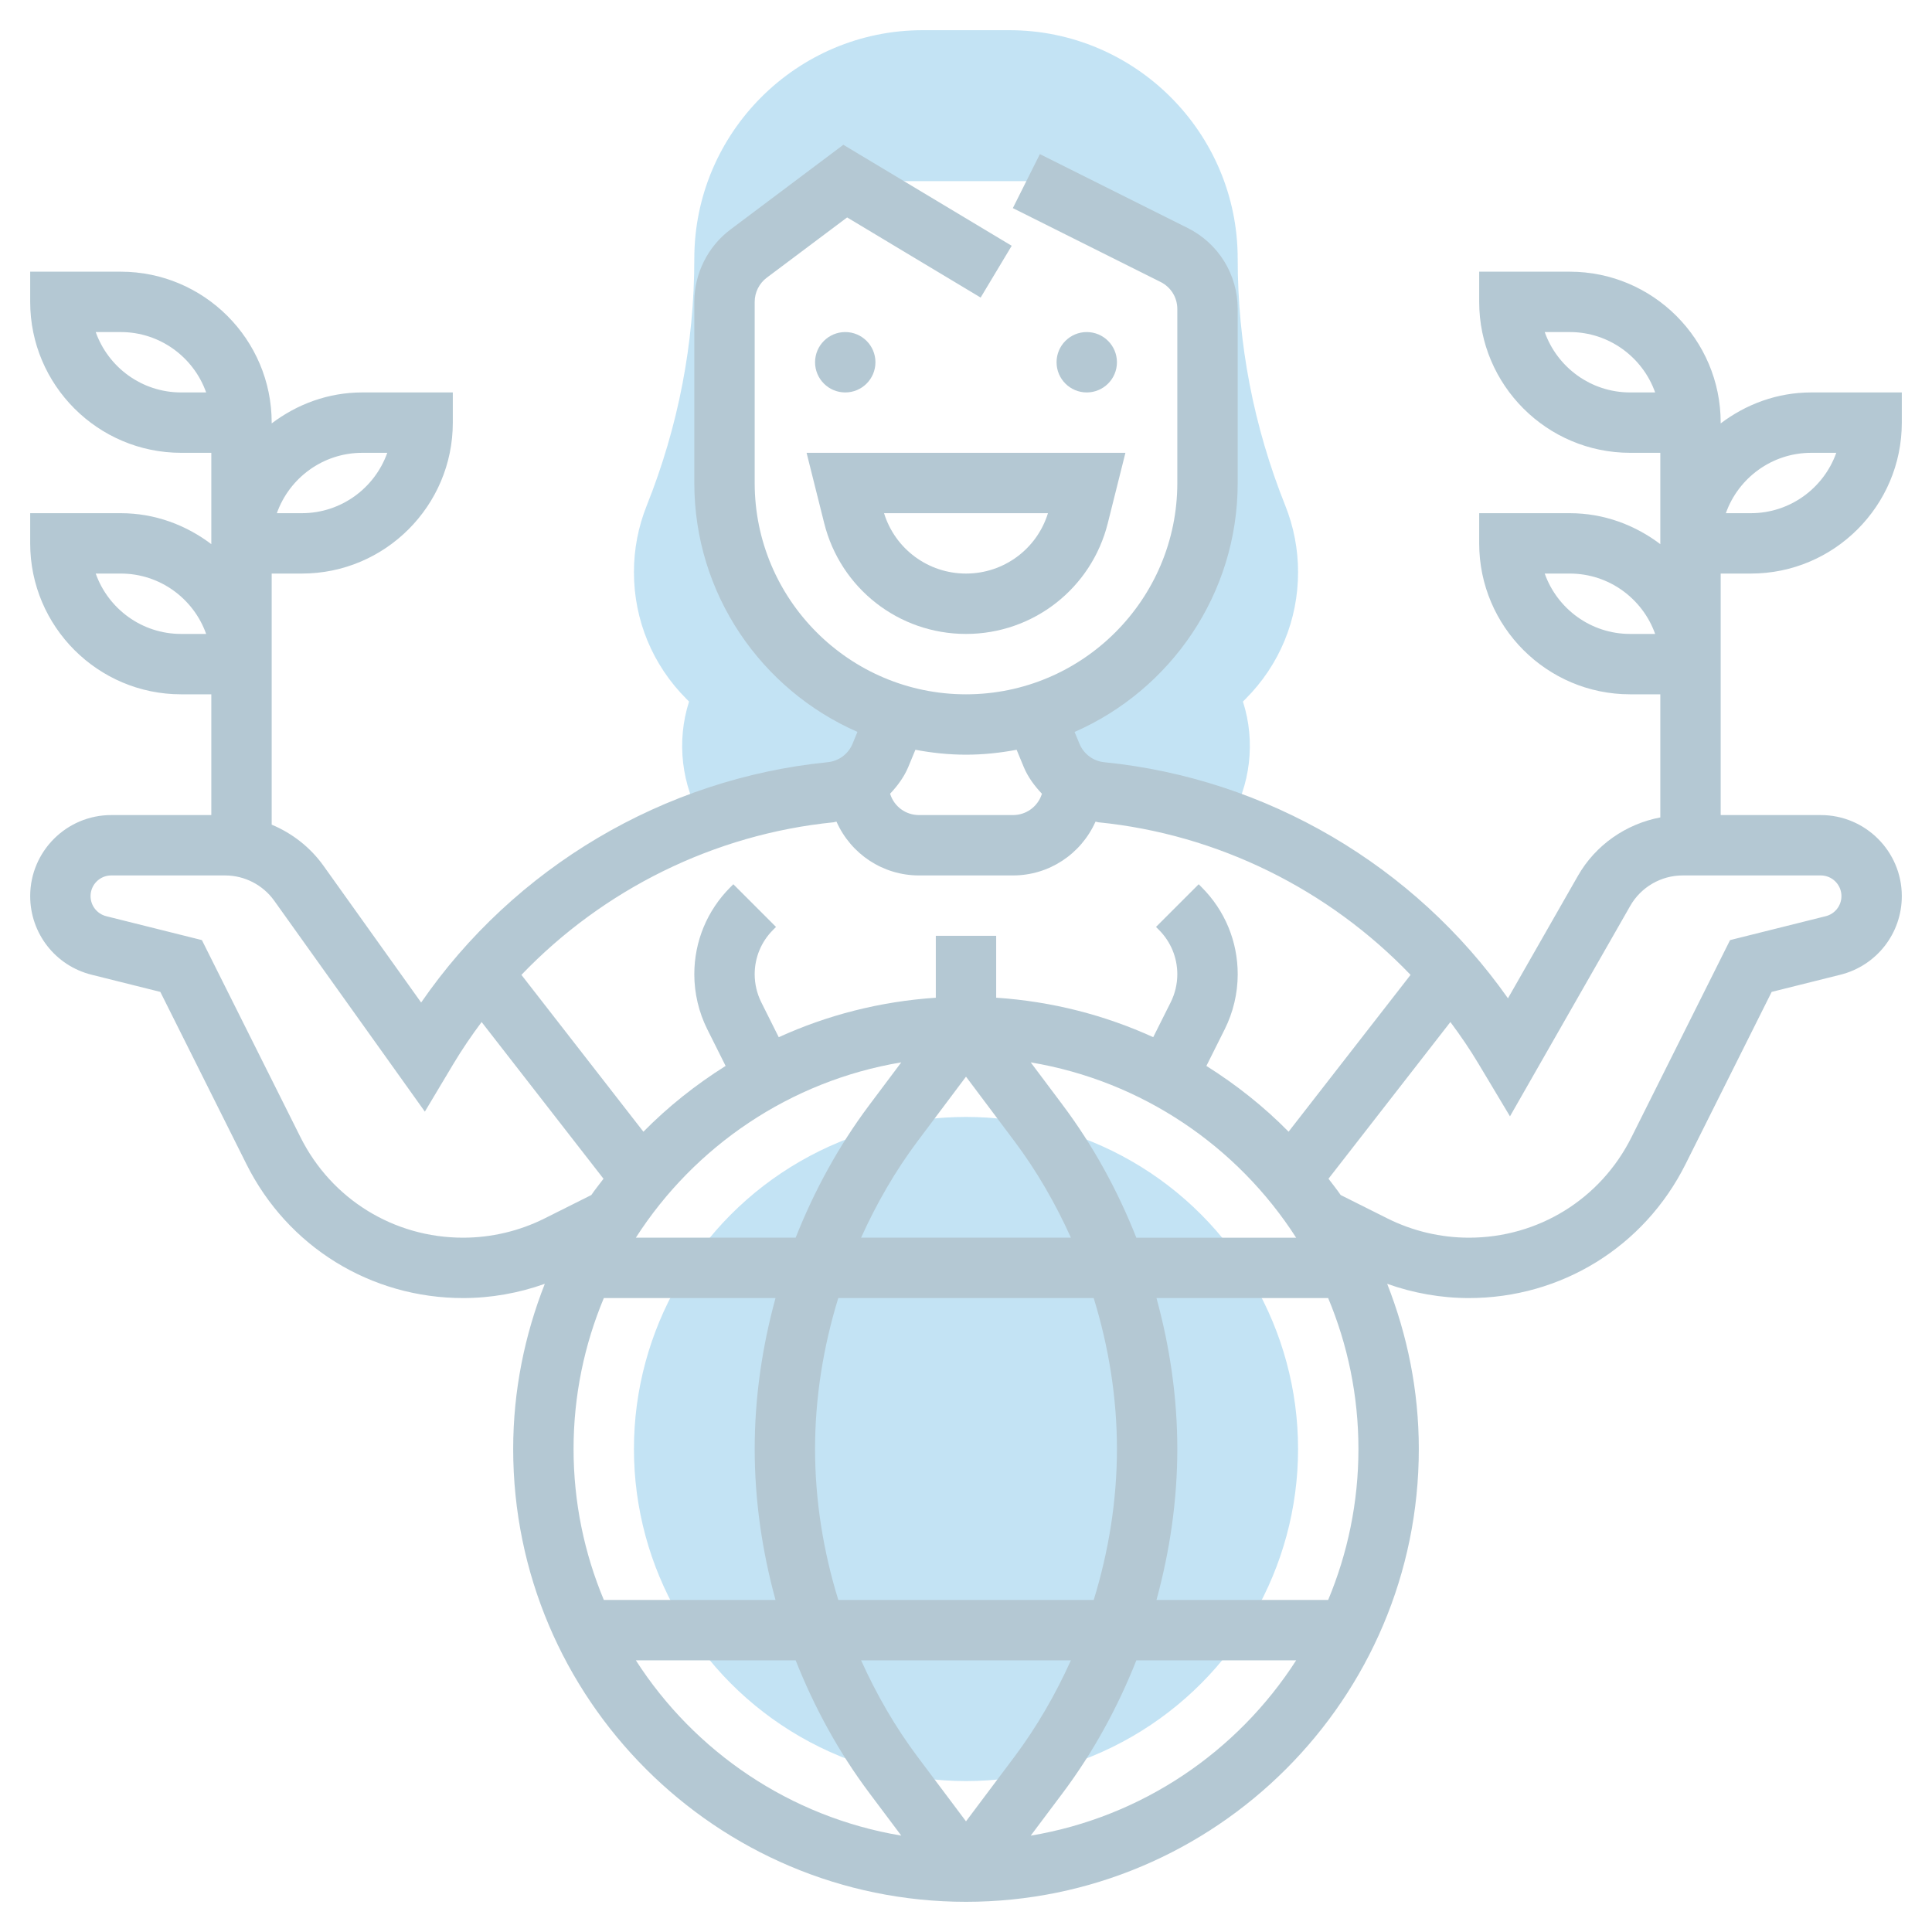 <?xml version="1.0" encoding="utf-8"?>
<!-- Generator: Adobe Illustrator 16.0.0, SVG Export Plug-In . SVG Version: 6.00 Build 0)  -->
<!DOCTYPE svg PUBLIC "-//W3C//DTD SVG 1.1//EN" "http://www.w3.org/Graphics/SVG/1.1/DTD/svg11.dtd">
<svg version="1.1" id="Layer_1" xmlns:svgjs="http://svgjs.com/svgjs"
	 xmlns="http://www.w3.org/2000/svg" xmlns:xlink="http://www.w3.org/1999/xlink" x="0px" y="0px" width="512px" height="512px"
	 viewBox="0 0 512 512" enable-background="new 0 0 512 512" xml:space="preserve">
<g opacity="0.3">
	<g>
		<g>
			<circle fill="#37A1DA" cx="256" cy="384" r="88"/>
		</g>
		<g>
			<path fill="#37A1DA" d="M182.608,185.92c-3.376,10.553-2.048,22.145,3.688,31.752c10.808-3.903,22.151-6.552,33.832-7.72
				c5.872-0.584,10.943-4.36,13.191-9.808l4.456-10.776h0.145C211.392,181.568,192,157.064,192,128V80
				c0-5.04,2.368-9.775,6.399-12.8L224,48h48l39.151,19.576c5.425,2.712,8.849,8.256,8.849,14.313V128
				c0,29.064-19.384,53.561-45.92,61.368h0.144l4.456,10.776c2.256,5.456,7.328,9.224,13.192,9.808
				c11.68,1.168,23.023,3.816,33.832,7.72c5.735-9.607,7.071-21.208,3.688-31.752l0.68-0.68c8.984-8.984,13.929-20.92,13.929-33.624
				c0-6.072-1.145-12.016-3.4-17.656C332.24,113.056,328,91.048,328,68.536C328,35.16,300.84,8,267.464,8h-22.92
				C211.16,8,184,35.16,184,68.536c0,22.504-4.24,44.512-12.601,65.424C169.144,139.6,168,145.544,168,151.616
				c0,12.704,4.943,24.64,13.928,33.624L182.608,185.92z"/>
		</g>
		<g>
			<circle fill="#03476B" cx="224" cy="96" r="8"/>
			<circle fill="#03476B" cx="288" cy="96" r="8"/>
			<path fill="#03476B" d="M218.424,138.656C222.744,155.936,238.192,168,256,168c17.808,0,33.256-12.063,37.576-29.344L298.248,120
				h-84.496L218.424,138.656z M277.72,136c-2.936,9.488-11.696,16-21.72,16c-10.024,0-18.784-6.512-21.721-16H277.72z"/>
			<path fill="#03476B" d="M456,176v-24h8c22.056,0,40-17.943,40-40v-8h-24c-9.04,0-17.297,3.128-24,8.208V112
				c0-22.056-17.944-40-40-40h-24v8c0,22.057,17.943,40,40,40h8v24v0.208c-6.704-5.08-14.961-8.208-24-8.208h-24v8
				c0,22.057,17.943,40,40,40h8v32.624c-9.104,1.729-17.177,7.305-21.849,15.504l-18.528,32.433
				C374.912,229.424,335.68,206.296,292.672,202c-2.937-0.288-5.472-2.168-6.601-4.896l-1.296-3.128
				C310.184,182.832,328,157.472,328,128V81.888c0-9.152-5.088-17.376-13.265-21.473L275.576,40.84l-7.16,14.313l39.16,19.576
				c2.728,1.368,4.424,4.104,4.424,7.16V128c0,30.872-25.128,56-56,56s-56-25.128-56-56V80c0-2.504,1.191-4.896,3.191-6.399
				l21.305-15.977l35.384,21.232l8.231-13.72l-44.615-26.769L193.6,60.808C187.584,65.304,184,72.488,184,80v48
				c0,29.473,17.815,54.832,43.231,65.96l-1.288,3.128c-1.136,2.736-3.664,4.616-6.6,4.904
				c-43.472,4.344-83.08,27.92-107.736,63.688l-25.912-36.288c-3.504-4.889-8.287-8.584-13.695-10.849V184v-8v-24h8
				c22.056,0,40-17.943,40-40v-8H96c-9.04,0-17.296,3.128-24,8.208V112c0-22.056-17.944-40-40-40H8v8c0,22.057,17.943,40,40,40h8v24
				v0.208C49.296,139.128,41.04,136,32,136H8v8c0,22.057,17.943,40,40,40h8v32H29.48C17.632,216,8,225.632,8,237.48
				c0,9.872,6.688,18.448,16.271,20.832l18.216,4.552l22.824,45.648c10.937,21.896,32.944,35.488,57.424,35.488
				c7.36,0,14.721-1.305,21.648-3.776c-5.344,13.576-8.384,28.32-8.384,43.776c0,66.168,53.832,120,120,120s120-53.832,120-120
				c0-15.456-3.04-30.2-8.384-43.776c6.936,2.472,14.287,3.776,21.647,3.776c24.479,0,46.488-13.593,57.424-35.488l22.824-45.648
				l18.216-4.552C497.312,255.92,504,247.352,504,237.48c0-11.849-9.633-21.48-21.48-21.48H456v-32V176z M480,120h6.632
				c-3.305,9.313-12.2,16-22.632,16h-6.633C460.672,126.688,469.568,120,480,120z M432,104c-10.433,0-19.328-6.688-22.633-16H416
				c10.432,0,19.327,6.688,22.632,16H432z M96,120h6.632c-3.304,9.313-12.2,16-22.632,16h-6.632C76.672,126.688,85.568,120,96,120z
				 M48,104c-10.433,0-19.328-6.688-22.632-16H32c10.432,0,19.328,6.688,22.632,16H48z M48,168c-10.433,0-19.328-6.688-22.632-16H32
				c10.432,0,19.328,6.688,22.632,16H48z M256,200c4.592,0,9.063-0.479,13.416-1.304l1.863,4.512
				c1.137,2.744,2.872,5.057,4.841,7.145l-0.057,0.176c-1.096,3.28-4.151,5.472-7.592,5.472h-24.936
				c-3.448,0-6.504-2.191-7.584-5.464l-0.064-0.191c1.96-2.089,3.696-4.4,4.84-7.145l1.864-4.504
				C246.936,199.52,251.408,200,256,200z M220.928,217.912c0.256-0.023,0.488-0.144,0.744-0.176
				c3.824,8.592,12.304,14.264,21.855,14.264h24.937c9.552,0,18.023-5.664,21.864-14.264c0.256,0.032,0.479,0.152,0.743,0.176
				c31.681,3.168,61.049,17.8,82.744,40.44l-32.328,41.56c-6.527-6.64-13.863-12.448-21.783-17.432l4.863-9.721
				c2.248-4.504,3.44-9.535,3.44-14.567c0-8.712-3.392-16.896-9.544-23.056l-0.8-0.801l-11.313,11.313l0.8,0.8
				c3.12,3.136,4.849,7.312,4.849,11.744c0,2.56-0.608,5.136-1.752,7.424l-4.632,9.248c-12.832-5.856-26.856-9.48-41.616-10.464V248
				h-16v16.408c-14.769,0.984-28.792,4.608-41.624,10.464l-4.624-9.248c-1.145-2.296-1.752-4.864-1.752-7.432
				c0-4.44,1.728-8.608,4.855-11.744l0.801-0.8l-11.313-11.313l-0.8,0.801c-6.152,6.159-9.544,14.352-9.544,23.056
				c0,5.032,1.184,10.063,3.439,14.576l4.856,9.712c-7.92,4.983-15.248,10.8-21.784,17.439l-32.328-41.567
				C159.88,235.72,189.248,221.08,220.928,217.912L220.928,217.912z M296,384c0,13.576-2.168,27.064-6.152,40H222.16
				c-3.992-12.936-6.16-26.424-6.16-40c0-13.575,2.168-27.063,6.151-40h67.688C293.832,356.936,296,370.425,296,384L296,384z
				 M256,482.673L243.192,465.6c-5.96-7.944-10.928-16.576-14.991-25.601h55.6c-4.072,9.024-9.04,17.656-14.992,25.601L256,482.673z
				 M228.2,328c4.071-9.023,9.039-17.655,14.991-25.6L256,285.328l12.808,17.072c5.96,7.944,10.928,16.576,14.992,25.6H228.2z
				 M238.848,281.536l-8.448,11.272c-8.096,10.792-14.592,22.688-19.544,35.191h-42.352
				C184.064,303.776,209.36,286.464,238.848,281.536z M281.6,292.808l-8.448-11.265c29.488,4.929,54.784,22.24,70.345,46.465
				h-42.353C296.192,315.496,289.696,303.6,281.6,292.808L281.6,292.808z M144.288,322.912c-6.656,3.328-14.12,5.089-21.553,5.089
				c-18.376,0-34.896-10.208-43.111-26.641l-26.12-52.224l-25.36-6.336c-2.439-0.624-4.144-2.809-4.144-5.32
				c0-3.024,2.456-5.48,5.479-5.48h30.168c5.16,0,10.024,2.504,13.024,6.696l39.92,55.896l7.6-12.713
				c2.288-3.823,4.801-7.487,7.44-11.031l32.304,41.536c-1.072,1.439-2.216,2.824-3.231,4.312L144.288,322.912z M160.024,344.001
				h45.496c-3.567,13.008-5.52,26.464-5.52,40c0,13.535,1.952,26.991,5.52,40h-45.496c-5.151-12.32-8.023-25.832-8.023-40
				C152,369.832,154.872,356.32,160.024,344.001z M168.504,440.001h42.352c4.952,12.504,11.448,24.399,19.544,35.191l8.448,11.264
				C209.36,481.536,184.064,464.224,168.504,440.001L168.504,440.001z M273.152,486.465L281.6,475.2
				c8.096-10.792,14.592-22.688,19.544-35.191h42.353C327.936,464.224,302.64,481.536,273.152,486.465L273.152,486.465z
				 M351.976,424.001H306.48c3.561-13.009,5.521-26.465,5.521-40c0-13.536-1.952-26.992-5.521-40h45.496
				c5.152,12.319,8.024,25.831,8.024,40C360,398.169,357.128,411.68,351.976,424.001z M488,237.48c0,2.512-1.704,4.704-4.152,5.32
				l-25.36,6.336l-26.12,52.224c-8.199,16.433-24.728,26.641-43.104,26.641c-7.44,0-14.896-1.761-21.552-5.089l-12.416-6.216
				c-1.017-1.487-2.152-2.88-3.232-4.319l32.305-41.528c2.64,3.544,5.151,7.208,7.439,11.04l8.352,13.951l31.88-55.792
				c2.832-4.96,8.16-8.048,13.889-8.048h36.592C485.544,232,488,234.456,488,237.48z M432,168c-10.433,0-19.328-6.688-22.633-16H416
				c10.432,0,19.327,6.688,22.632,16H432z"/>
		</g>
	</g>
</g>
</svg>

